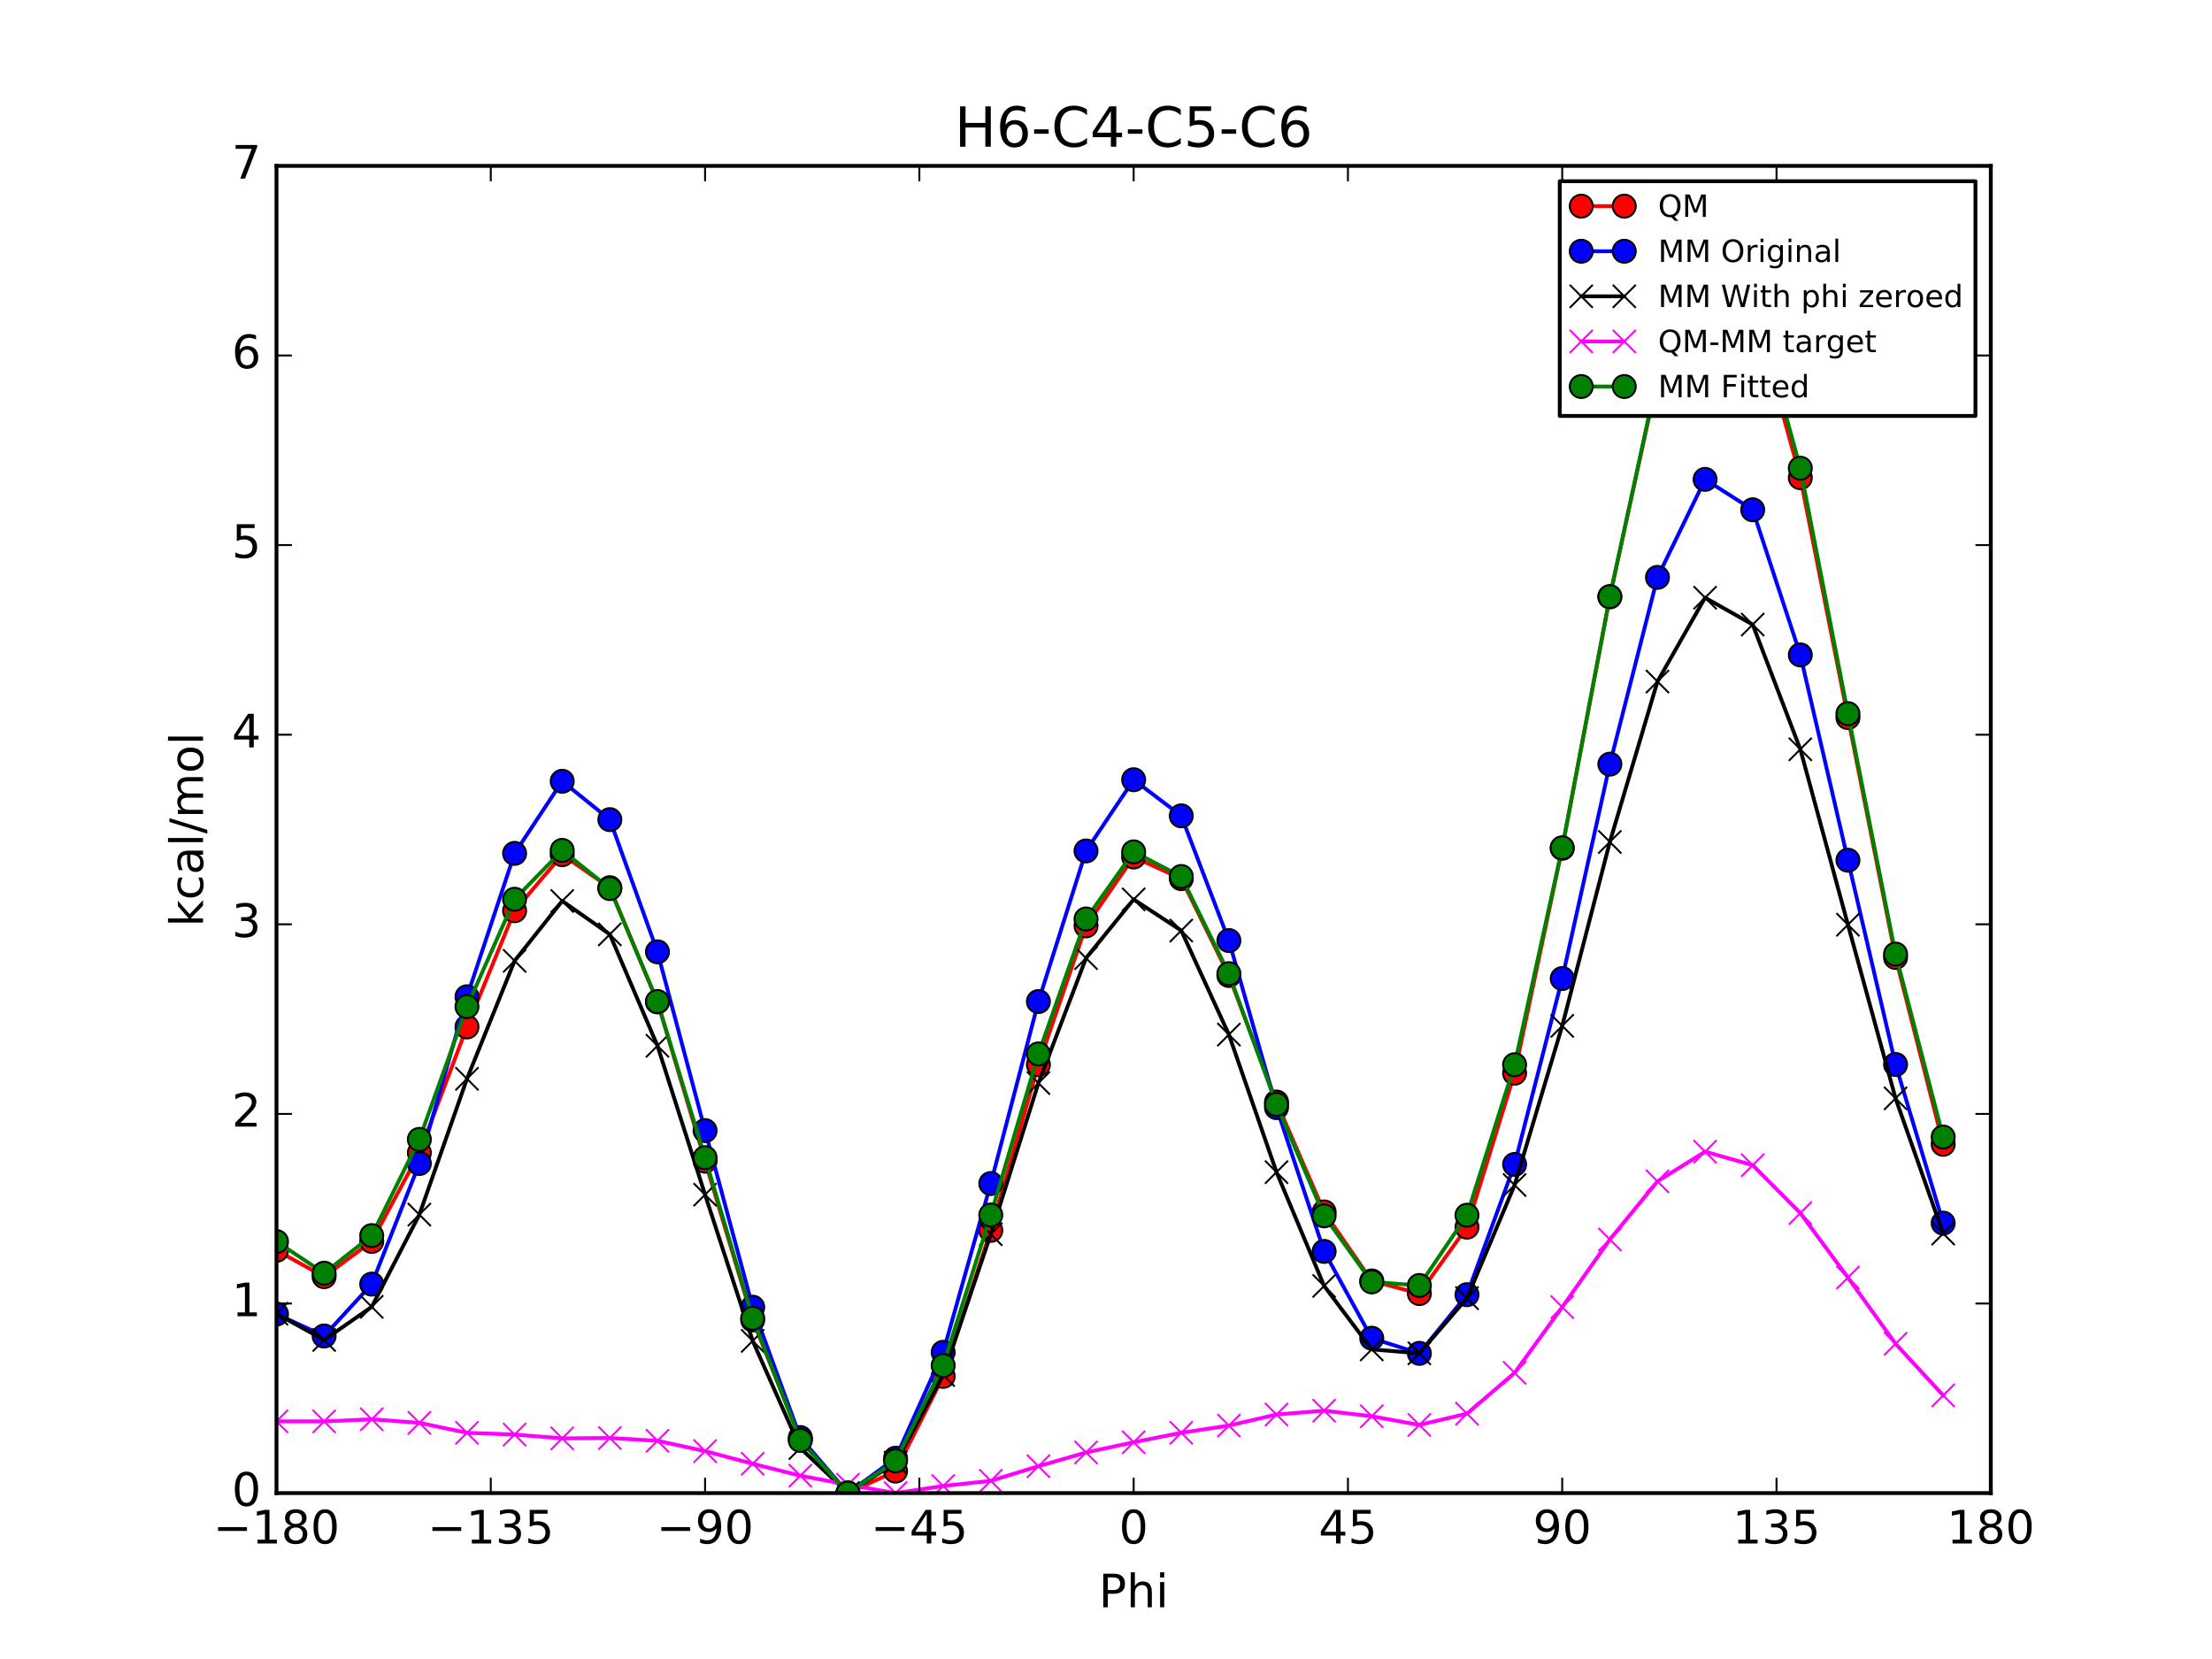 <?xml version="1.0" encoding="utf-8" standalone="no"?>
<!DOCTYPE svg PUBLIC "-//W3C//DTD SVG 1.1//EN"
  "http://www.w3.org/Graphics/SVG/1.1/DTD/svg11.dtd">
<!-- Created with matplotlib (http://matplotlib.org/) -->
<svg height="432pt" version="1.1" viewBox="0 0 576 432" width="576pt" xmlns="http://www.w3.org/2000/svg" xmlns:xlink="http://www.w3.org/1999/xlink">
 <defs>
  <style type="text/css">
*{stroke-linecap:butt;stroke-linejoin:round;stroke-miterlimit:100000;}
  </style>
 </defs>
 <g id="figure_1">
  <g id="patch_1">
   <path d="M 0 432 
L 576 432 
L 576 0 
L 0 0 
z
" style="fill:#ffffff;"/>
  </g>
  <g id="axes_1">
   <g id="patch_2">
    <path d="M 72 388.8 
L 518.4 388.8 
L 518.4 43.2 
L 72 43.2 
z
" style="fill:#ffffff;"/>
   </g>
   <g id="line2d_1">
    <path clip-path="url(#p6ce36c5688)" d="M 72.001 325.594 
L 84.4 332.445 
L 96.8 323.267 
L 109.2 300.187 
L 121.6 267.412 
L 134 237.155 
L 146.4 222.56 
L 158.8 231.155 
L 171.2 260.889 
L 183.6 302.357 
L 196 343.714 
L 208.4 374.732 
L 220.8 388.8 
L 233.2 383.076 
L 245.6 358.404 
L 258 320.384 
L 270.4 277.23 
L 282.8 241.098 
L 295.201 223.16 
L 307.6 228.802 
L 320 254.012 
L 332.4 286.966 
L 344.8 315.58 
L 357.2 333.555 
L 369.6 336.85 
L 382 319.551 
L 394.4 279.459 
L 406.8 220.888 
L 419.2 155.404 
L 431.6 98.479 
L 444 68.936 
L 456.4 79.435 
L 468.8 124.389 
L 481.2 186.86 
L 493.6 249.321 
L 506 297.976 
" style="fill:none;stroke:#ff0000;stroke-linecap:square;"/>
    <defs>
     <path d="M 0 3 
C 0.796 3 1.559 2.684 2.121 2.121 
C 2.684 1.559 3 0.796 3 0 
C 3 -0.796 2.684 -1.559 2.121 -2.121 
C 1.559 -2.684 0.796 -3 0 -3 
C -0.796 -3 -1.559 -2.684 -2.121 -2.121 
C -2.684 -1.559 -3 -0.796 -3 0 
C -3 0.796 -2.684 1.559 -2.121 2.121 
C -1.559 2.684 -0.796 3 0 3 
z
" id="m60e391165b" style="stroke:#000000;stroke-width:0.5;"/>
    </defs>
    <g clip-path="url(#p6ce36c5688)">
     <use style="fill:#ff0000;stroke:#000000;stroke-width:0.5;" x="72.001" xlink:href="#m60e391165b" y="325.594"/>
     <use style="fill:#ff0000;stroke:#000000;stroke-width:0.5;" x="84.4" xlink:href="#m60e391165b" y="332.445"/>
     <use style="fill:#ff0000;stroke:#000000;stroke-width:0.5;" x="96.8" xlink:href="#m60e391165b" y="323.267"/>
     <use style="fill:#ff0000;stroke:#000000;stroke-width:0.5;" x="109.2" xlink:href="#m60e391165b" y="300.187"/>
     <use style="fill:#ff0000;stroke:#000000;stroke-width:0.5;" x="121.6" xlink:href="#m60e391165b" y="267.412"/>
     <use style="fill:#ff0000;stroke:#000000;stroke-width:0.5;" x="134" xlink:href="#m60e391165b" y="237.155"/>
     <use style="fill:#ff0000;stroke:#000000;stroke-width:0.5;" x="146.4" xlink:href="#m60e391165b" y="222.56"/>
     <use style="fill:#ff0000;stroke:#000000;stroke-width:0.5;" x="158.8" xlink:href="#m60e391165b" y="231.155"/>
     <use style="fill:#ff0000;stroke:#000000;stroke-width:0.5;" x="171.2" xlink:href="#m60e391165b" y="260.889"/>
     <use style="fill:#ff0000;stroke:#000000;stroke-width:0.5;" x="183.6" xlink:href="#m60e391165b" y="302.357"/>
     <use style="fill:#ff0000;stroke:#000000;stroke-width:0.5;" x="196" xlink:href="#m60e391165b" y="343.714"/>
     <use style="fill:#ff0000;stroke:#000000;stroke-width:0.5;" x="208.4" xlink:href="#m60e391165b" y="374.732"/>
     <use style="fill:#ff0000;stroke:#000000;stroke-width:0.5;" x="220.8" xlink:href="#m60e391165b" y="388.8"/>
     <use style="fill:#ff0000;stroke:#000000;stroke-width:0.5;" x="233.2" xlink:href="#m60e391165b" y="383.076"/>
     <use style="fill:#ff0000;stroke:#000000;stroke-width:0.5;" x="245.6" xlink:href="#m60e391165b" y="358.404"/>
     <use style="fill:#ff0000;stroke:#000000;stroke-width:0.5;" x="258" xlink:href="#m60e391165b" y="320.384"/>
     <use style="fill:#ff0000;stroke:#000000;stroke-width:0.5;" x="270.4" xlink:href="#m60e391165b" y="277.23"/>
     <use style="fill:#ff0000;stroke:#000000;stroke-width:0.5;" x="282.8" xlink:href="#m60e391165b" y="241.098"/>
     <use style="fill:#ff0000;stroke:#000000;stroke-width:0.5;" x="295.201" xlink:href="#m60e391165b" y="223.16"/>
     <use style="fill:#ff0000;stroke:#000000;stroke-width:0.5;" x="307.6" xlink:href="#m60e391165b" y="228.802"/>
     <use style="fill:#ff0000;stroke:#000000;stroke-width:0.5;" x="320" xlink:href="#m60e391165b" y="254.012"/>
     <use style="fill:#ff0000;stroke:#000000;stroke-width:0.5;" x="332.4" xlink:href="#m60e391165b" y="286.966"/>
     <use style="fill:#ff0000;stroke:#000000;stroke-width:0.5;" x="344.8" xlink:href="#m60e391165b" y="315.58"/>
     <use style="fill:#ff0000;stroke:#000000;stroke-width:0.5;" x="357.2" xlink:href="#m60e391165b" y="333.555"/>
     <use style="fill:#ff0000;stroke:#000000;stroke-width:0.5;" x="369.6" xlink:href="#m60e391165b" y="336.85"/>
     <use style="fill:#ff0000;stroke:#000000;stroke-width:0.5;" x="382" xlink:href="#m60e391165b" y="319.551"/>
     <use style="fill:#ff0000;stroke:#000000;stroke-width:0.5;" x="394.4" xlink:href="#m60e391165b" y="279.459"/>
     <use style="fill:#ff0000;stroke:#000000;stroke-width:0.5;" x="406.8" xlink:href="#m60e391165b" y="220.888"/>
     <use style="fill:#ff0000;stroke:#000000;stroke-width:0.5;" x="419.2" xlink:href="#m60e391165b" y="155.404"/>
     <use style="fill:#ff0000;stroke:#000000;stroke-width:0.5;" x="431.6" xlink:href="#m60e391165b" y="98.479"/>
     <use style="fill:#ff0000;stroke:#000000;stroke-width:0.5;" x="444" xlink:href="#m60e391165b" y="68.936"/>
     <use style="fill:#ff0000;stroke:#000000;stroke-width:0.5;" x="456.4" xlink:href="#m60e391165b" y="79.435"/>
     <use style="fill:#ff0000;stroke:#000000;stroke-width:0.5;" x="468.8" xlink:href="#m60e391165b" y="124.389"/>
     <use style="fill:#ff0000;stroke:#000000;stroke-width:0.5;" x="481.2" xlink:href="#m60e391165b" y="186.86"/>
     <use style="fill:#ff0000;stroke:#000000;stroke-width:0.5;" x="493.6" xlink:href="#m60e391165b" y="249.321"/>
     <use style="fill:#ff0000;stroke:#000000;stroke-width:0.5;" x="506" xlink:href="#m60e391165b" y="297.976"/>
    </g>
   </g>
   <g id="line2d_2">
    <path clip-path="url(#p6ce36c5688)" d="M 72.001 342.175 
L 84.4 347.887 
L 96.8 334.382 
L 109.2 302.972 
L 121.6 259.552 
L 134 222.225 
L 146.4 203.439 
L 158.8 213.43 
L 171.2 247.849 
L 183.6 294.407 
L 196 340.394 
L 208.4 374.336 
L 220.8 388.8 
L 233.2 379.716 
L 245.6 352.134 
L 258 308.189 
L 270.4 260.804 
L 282.8 221.583 
L 295.201 203.04 
L 307.6 212.445 
L 320 244.919 
L 332.4 288.417 
L 344.8 325.864 
L 357.2 348.472 
L 369.6 352.411 
L 382 337.132 
L 394.4 303.218 
L 406.8 254.807 
L 419.2 198.987 
L 431.6 150.351 
L 444 124.828 
L 456.4 132.749 
L 468.8 170.538 
L 481.2 223.999 
L 493.6 277.19 
L 506 318.499 
" style="fill:none;stroke:#0000ff;stroke-linecap:square;"/>
    <defs>
     <path d="M 0 3 
C 0.796 3 1.559 2.684 2.121 2.121 
C 2.684 1.559 3 0.796 3 0 
C 3 -0.796 2.684 -1.559 2.121 -2.121 
C 1.559 -2.684 0.796 -3 0 -3 
C -0.796 -3 -1.559 -2.684 -2.121 -2.121 
C -2.684 -1.559 -3 -0.796 -3 0 
C -3 0.796 -2.684 1.559 -2.121 2.121 
C -1.559 2.684 -0.796 3 0 3 
z
" id="m3f5d4e068a" style="stroke:#000000;stroke-width:0.5;"/>
    </defs>
    <g clip-path="url(#p6ce36c5688)">
     <use style="fill:#0000ff;stroke:#000000;stroke-width:0.5;" x="72.001" xlink:href="#m3f5d4e068a" y="342.175"/>
     <use style="fill:#0000ff;stroke:#000000;stroke-width:0.5;" x="84.4" xlink:href="#m3f5d4e068a" y="347.887"/>
     <use style="fill:#0000ff;stroke:#000000;stroke-width:0.5;" x="96.8" xlink:href="#m3f5d4e068a" y="334.382"/>
     <use style="fill:#0000ff;stroke:#000000;stroke-width:0.5;" x="109.2" xlink:href="#m3f5d4e068a" y="302.972"/>
     <use style="fill:#0000ff;stroke:#000000;stroke-width:0.5;" x="121.6" xlink:href="#m3f5d4e068a" y="259.552"/>
     <use style="fill:#0000ff;stroke:#000000;stroke-width:0.5;" x="134" xlink:href="#m3f5d4e068a" y="222.225"/>
     <use style="fill:#0000ff;stroke:#000000;stroke-width:0.5;" x="146.4" xlink:href="#m3f5d4e068a" y="203.439"/>
     <use style="fill:#0000ff;stroke:#000000;stroke-width:0.5;" x="158.8" xlink:href="#m3f5d4e068a" y="213.43"/>
     <use style="fill:#0000ff;stroke:#000000;stroke-width:0.5;" x="171.2" xlink:href="#m3f5d4e068a" y="247.849"/>
     <use style="fill:#0000ff;stroke:#000000;stroke-width:0.5;" x="183.6" xlink:href="#m3f5d4e068a" y="294.407"/>
     <use style="fill:#0000ff;stroke:#000000;stroke-width:0.5;" x="196" xlink:href="#m3f5d4e068a" y="340.394"/>
     <use style="fill:#0000ff;stroke:#000000;stroke-width:0.5;" x="208.4" xlink:href="#m3f5d4e068a" y="374.336"/>
     <use style="fill:#0000ff;stroke:#000000;stroke-width:0.5;" x="220.8" xlink:href="#m3f5d4e068a" y="388.8"/>
     <use style="fill:#0000ff;stroke:#000000;stroke-width:0.5;" x="233.2" xlink:href="#m3f5d4e068a" y="379.716"/>
     <use style="fill:#0000ff;stroke:#000000;stroke-width:0.5;" x="245.6" xlink:href="#m3f5d4e068a" y="352.134"/>
     <use style="fill:#0000ff;stroke:#000000;stroke-width:0.5;" x="258" xlink:href="#m3f5d4e068a" y="308.189"/>
     <use style="fill:#0000ff;stroke:#000000;stroke-width:0.5;" x="270.4" xlink:href="#m3f5d4e068a" y="260.804"/>
     <use style="fill:#0000ff;stroke:#000000;stroke-width:0.5;" x="282.8" xlink:href="#m3f5d4e068a" y="221.583"/>
     <use style="fill:#0000ff;stroke:#000000;stroke-width:0.5;" x="295.201" xlink:href="#m3f5d4e068a" y="203.04"/>
     <use style="fill:#0000ff;stroke:#000000;stroke-width:0.5;" x="307.6" xlink:href="#m3f5d4e068a" y="212.445"/>
     <use style="fill:#0000ff;stroke:#000000;stroke-width:0.5;" x="320" xlink:href="#m3f5d4e068a" y="244.919"/>
     <use style="fill:#0000ff;stroke:#000000;stroke-width:0.5;" x="332.4" xlink:href="#m3f5d4e068a" y="288.417"/>
     <use style="fill:#0000ff;stroke:#000000;stroke-width:0.5;" x="344.8" xlink:href="#m3f5d4e068a" y="325.864"/>
     <use style="fill:#0000ff;stroke:#000000;stroke-width:0.5;" x="357.2" xlink:href="#m3f5d4e068a" y="348.472"/>
     <use style="fill:#0000ff;stroke:#000000;stroke-width:0.5;" x="369.6" xlink:href="#m3f5d4e068a" y="352.411"/>
     <use style="fill:#0000ff;stroke:#000000;stroke-width:0.5;" x="382" xlink:href="#m3f5d4e068a" y="337.132"/>
     <use style="fill:#0000ff;stroke:#000000;stroke-width:0.5;" x="394.4" xlink:href="#m3f5d4e068a" y="303.218"/>
     <use style="fill:#0000ff;stroke:#000000;stroke-width:0.5;" x="406.8" xlink:href="#m3f5d4e068a" y="254.807"/>
     <use style="fill:#0000ff;stroke:#000000;stroke-width:0.5;" x="419.2" xlink:href="#m3f5d4e068a" y="198.987"/>
     <use style="fill:#0000ff;stroke:#000000;stroke-width:0.5;" x="431.6" xlink:href="#m3f5d4e068a" y="150.351"/>
     <use style="fill:#0000ff;stroke:#000000;stroke-width:0.5;" x="444" xlink:href="#m3f5d4e068a" y="124.828"/>
     <use style="fill:#0000ff;stroke:#000000;stroke-width:0.5;" x="456.4" xlink:href="#m3f5d4e068a" y="132.749"/>
     <use style="fill:#0000ff;stroke:#000000;stroke-width:0.5;" x="468.8" xlink:href="#m3f5d4e068a" y="170.538"/>
     <use style="fill:#0000ff;stroke:#000000;stroke-width:0.5;" x="481.2" xlink:href="#m3f5d4e068a" y="223.999"/>
     <use style="fill:#0000ff;stroke:#000000;stroke-width:0.5;" x="493.6" xlink:href="#m3f5d4e068a" y="277.19"/>
     <use style="fill:#0000ff;stroke:#000000;stroke-width:0.5;" x="506" xlink:href="#m3f5d4e068a" y="318.499"/>
    </g>
   </g>
   <g id="line2d_3">
    <path clip-path="url(#p6ce36c5688)" d="M 72.001 342.086 
L 84.4 348.92 
L 96.8 340.294 
L 109.2 316.286 
L 121.6 280.916 
L 134 250.204 
L 146.4 234.617 
L 158.8 243.305 
L 171.2 272.315 
L 183.6 311.095 
L 196 349.158 
L 208.4 377.067 
L 220.8 388.8 
L 233.2 380.882 
L 245.6 358.062 
L 258 321.383 
L 270.4 282.034 
L 282.8 249.486 
L 295.201 234.206 
L 307.6 242.316 
L 320 269.4 
L 332.4 305.229 
L 344.8 334.851 
L 357.2 351.368 
L 369.6 352.4 
L 382 338.04 
L 394.4 308.582 
L 406.8 267.132 
L 419.2 219.243 
L 431.6 177.465 
L 444 155.646 
L 456.4 162.633 
L 468.8 195.115 
L 481.2 240.792 
L 493.6 286.011 
L 506 321.219 
" style="fill:none;stroke:#000000;stroke-linecap:square;"/>
    <defs>
     <path d="M -3 3 
L 3 -3 
M -3 -3 
L 3 3 
" id="mccda1510aa" style="stroke:#000000;stroke-width:0.5;"/>
    </defs>
    <g clip-path="url(#p6ce36c5688)">
     <use style="stroke:#000000;stroke-width:0.5;" x="72.001" xlink:href="#mccda1510aa" y="342.086"/>
     <use style="stroke:#000000;stroke-width:0.5;" x="84.4" xlink:href="#mccda1510aa" y="348.92"/>
     <use style="stroke:#000000;stroke-width:0.5;" x="96.8" xlink:href="#mccda1510aa" y="340.294"/>
     <use style="stroke:#000000;stroke-width:0.5;" x="109.2" xlink:href="#mccda1510aa" y="316.286"/>
     <use style="stroke:#000000;stroke-width:0.5;" x="121.6" xlink:href="#mccda1510aa" y="280.916"/>
     <use style="stroke:#000000;stroke-width:0.5;" x="134" xlink:href="#mccda1510aa" y="250.204"/>
     <use style="stroke:#000000;stroke-width:0.5;" x="146.4" xlink:href="#mccda1510aa" y="234.617"/>
     <use style="stroke:#000000;stroke-width:0.5;" x="158.8" xlink:href="#mccda1510aa" y="243.305"/>
     <use style="stroke:#000000;stroke-width:0.5;" x="171.2" xlink:href="#mccda1510aa" y="272.315"/>
     <use style="stroke:#000000;stroke-width:0.5;" x="183.6" xlink:href="#mccda1510aa" y="311.095"/>
     <use style="stroke:#000000;stroke-width:0.5;" x="196" xlink:href="#mccda1510aa" y="349.158"/>
     <use style="stroke:#000000;stroke-width:0.5;" x="208.4" xlink:href="#mccda1510aa" y="377.067"/>
     <use style="stroke:#000000;stroke-width:0.5;" x="220.8" xlink:href="#mccda1510aa" y="388.8"/>
     <use style="stroke:#000000;stroke-width:0.5;" x="233.2" xlink:href="#mccda1510aa" y="380.882"/>
     <use style="stroke:#000000;stroke-width:0.5;" x="245.6" xlink:href="#mccda1510aa" y="358.062"/>
     <use style="stroke:#000000;stroke-width:0.5;" x="258" xlink:href="#mccda1510aa" y="321.383"/>
     <use style="stroke:#000000;stroke-width:0.5;" x="270.4" xlink:href="#mccda1510aa" y="282.034"/>
     <use style="stroke:#000000;stroke-width:0.5;" x="282.8" xlink:href="#mccda1510aa" y="249.486"/>
     <use style="stroke:#000000;stroke-width:0.5;" x="295.201" xlink:href="#mccda1510aa" y="234.206"/>
     <use style="stroke:#000000;stroke-width:0.5;" x="307.6" xlink:href="#mccda1510aa" y="242.316"/>
     <use style="stroke:#000000;stroke-width:0.5;" x="320" xlink:href="#mccda1510aa" y="269.4"/>
     <use style="stroke:#000000;stroke-width:0.5;" x="332.4" xlink:href="#mccda1510aa" y="305.229"/>
     <use style="stroke:#000000;stroke-width:0.5;" x="344.8" xlink:href="#mccda1510aa" y="334.851"/>
     <use style="stroke:#000000;stroke-width:0.5;" x="357.2" xlink:href="#mccda1510aa" y="351.368"/>
     <use style="stroke:#000000;stroke-width:0.5;" x="369.6" xlink:href="#mccda1510aa" y="352.4"/>
     <use style="stroke:#000000;stroke-width:0.5;" x="382" xlink:href="#mccda1510aa" y="338.04"/>
     <use style="stroke:#000000;stroke-width:0.5;" x="394.4" xlink:href="#mccda1510aa" y="308.582"/>
     <use style="stroke:#000000;stroke-width:0.5;" x="406.8" xlink:href="#mccda1510aa" y="267.132"/>
     <use style="stroke:#000000;stroke-width:0.5;" x="419.2" xlink:href="#mccda1510aa" y="219.243"/>
     <use style="stroke:#000000;stroke-width:0.5;" x="431.6" xlink:href="#mccda1510aa" y="177.465"/>
     <use style="stroke:#000000;stroke-width:0.5;" x="444" xlink:href="#mccda1510aa" y="155.646"/>
     <use style="stroke:#000000;stroke-width:0.5;" x="456.4" xlink:href="#mccda1510aa" y="162.633"/>
     <use style="stroke:#000000;stroke-width:0.5;" x="468.8" xlink:href="#mccda1510aa" y="195.115"/>
     <use style="stroke:#000000;stroke-width:0.5;" x="481.2" xlink:href="#mccda1510aa" y="240.792"/>
     <use style="stroke:#000000;stroke-width:0.5;" x="493.6" xlink:href="#mccda1510aa" y="286.011"/>
     <use style="stroke:#000000;stroke-width:0.5;" x="506" xlink:href="#mccda1510aa" y="321.219"/>
    </g>
   </g>
   <g id="line2d_4">
    <path clip-path="url(#p6ce36c5688)" d="M 72.001 370.114 
L 84.4 370.13 
L 96.8 369.579 
L 109.2 370.507 
L 121.6 373.101 
L 134 373.556 
L 146.4 374.549 
L 158.8 374.456 
L 171.2 375.179 
L 183.6 377.867 
L 196 381.162 
L 208.4 384.27 
L 220.8 386.606 
L 233.2 388.8 
L 245.6 386.948 
L 258 385.607 
L 270.4 381.802 
L 282.8 378.218 
L 295.201 375.56 
L 307.6 373.091 
L 320 371.217 
L 332.4 368.343 
L 344.8 367.334 
L 357.2 368.793 
L 369.6 371.055 
L 382 368.117 
L 394.4 357.483 
L 406.8 340.361 
L 419.2 322.766 
L 431.6 307.62 
L 444 299.895 
L 456.4 303.408 
L 468.8 315.879 
L 481.2 332.674 
L 493.6 349.916 
L 506 363.363 
" style="fill:none;stroke:#ff00ff;stroke-linecap:square;"/>
    <defs>
     <path d="M -3 3 
L 3 -3 
M -3 -3 
L 3 3 
" id="m64871c005c" style="stroke:#ff00ff;stroke-width:0.5;"/>
    </defs>
    <g clip-path="url(#p6ce36c5688)">
     <use style="fill:#ff00ff;stroke:#ff00ff;stroke-width:0.5;" x="72.001" xlink:href="#m64871c005c" y="370.114"/>
     <use style="fill:#ff00ff;stroke:#ff00ff;stroke-width:0.5;" x="84.4" xlink:href="#m64871c005c" y="370.13"/>
     <use style="fill:#ff00ff;stroke:#ff00ff;stroke-width:0.5;" x="96.8" xlink:href="#m64871c005c" y="369.579"/>
     <use style="fill:#ff00ff;stroke:#ff00ff;stroke-width:0.5;" x="109.2" xlink:href="#m64871c005c" y="370.507"/>
     <use style="fill:#ff00ff;stroke:#ff00ff;stroke-width:0.5;" x="121.6" xlink:href="#m64871c005c" y="373.101"/>
     <use style="fill:#ff00ff;stroke:#ff00ff;stroke-width:0.5;" x="134" xlink:href="#m64871c005c" y="373.556"/>
     <use style="fill:#ff00ff;stroke:#ff00ff;stroke-width:0.5;" x="146.4" xlink:href="#m64871c005c" y="374.549"/>
     <use style="fill:#ff00ff;stroke:#ff00ff;stroke-width:0.5;" x="158.8" xlink:href="#m64871c005c" y="374.456"/>
     <use style="fill:#ff00ff;stroke:#ff00ff;stroke-width:0.5;" x="171.2" xlink:href="#m64871c005c" y="375.179"/>
     <use style="fill:#ff00ff;stroke:#ff00ff;stroke-width:0.5;" x="183.6" xlink:href="#m64871c005c" y="377.867"/>
     <use style="fill:#ff00ff;stroke:#ff00ff;stroke-width:0.5;" x="196" xlink:href="#m64871c005c" y="381.162"/>
     <use style="fill:#ff00ff;stroke:#ff00ff;stroke-width:0.5;" x="208.4" xlink:href="#m64871c005c" y="384.27"/>
     <use style="fill:#ff00ff;stroke:#ff00ff;stroke-width:0.5;" x="220.8" xlink:href="#m64871c005c" y="386.606"/>
     <use style="fill:#ff00ff;stroke:#ff00ff;stroke-width:0.5;" x="233.2" xlink:href="#m64871c005c" y="388.8"/>
     <use style="fill:#ff00ff;stroke:#ff00ff;stroke-width:0.5;" x="245.6" xlink:href="#m64871c005c" y="386.948"/>
     <use style="fill:#ff00ff;stroke:#ff00ff;stroke-width:0.5;" x="258" xlink:href="#m64871c005c" y="385.607"/>
     <use style="fill:#ff00ff;stroke:#ff00ff;stroke-width:0.5;" x="270.4" xlink:href="#m64871c005c" y="381.802"/>
     <use style="fill:#ff00ff;stroke:#ff00ff;stroke-width:0.5;" x="282.8" xlink:href="#m64871c005c" y="378.218"/>
     <use style="fill:#ff00ff;stroke:#ff00ff;stroke-width:0.5;" x="295.201" xlink:href="#m64871c005c" y="375.56"/>
     <use style="fill:#ff00ff;stroke:#ff00ff;stroke-width:0.5;" x="307.6" xlink:href="#m64871c005c" y="373.091"/>
     <use style="fill:#ff00ff;stroke:#ff00ff;stroke-width:0.5;" x="320" xlink:href="#m64871c005c" y="371.217"/>
     <use style="fill:#ff00ff;stroke:#ff00ff;stroke-width:0.5;" x="332.4" xlink:href="#m64871c005c" y="368.343"/>
     <use style="fill:#ff00ff;stroke:#ff00ff;stroke-width:0.5;" x="344.8" xlink:href="#m64871c005c" y="367.334"/>
     <use style="fill:#ff00ff;stroke:#ff00ff;stroke-width:0.5;" x="357.2" xlink:href="#m64871c005c" y="368.793"/>
     <use style="fill:#ff00ff;stroke:#ff00ff;stroke-width:0.5;" x="369.6" xlink:href="#m64871c005c" y="371.055"/>
     <use style="fill:#ff00ff;stroke:#ff00ff;stroke-width:0.5;" x="382" xlink:href="#m64871c005c" y="368.117"/>
     <use style="fill:#ff00ff;stroke:#ff00ff;stroke-width:0.5;" x="394.4" xlink:href="#m64871c005c" y="357.483"/>
     <use style="fill:#ff00ff;stroke:#ff00ff;stroke-width:0.5;" x="406.8" xlink:href="#m64871c005c" y="340.361"/>
     <use style="fill:#ff00ff;stroke:#ff00ff;stroke-width:0.5;" x="419.2" xlink:href="#m64871c005c" y="322.766"/>
     <use style="fill:#ff00ff;stroke:#ff00ff;stroke-width:0.5;" x="431.6" xlink:href="#m64871c005c" y="307.62"/>
     <use style="fill:#ff00ff;stroke:#ff00ff;stroke-width:0.5;" x="444" xlink:href="#m64871c005c" y="299.895"/>
     <use style="fill:#ff00ff;stroke:#ff00ff;stroke-width:0.5;" x="456.4" xlink:href="#m64871c005c" y="303.408"/>
     <use style="fill:#ff00ff;stroke:#ff00ff;stroke-width:0.5;" x="468.8" xlink:href="#m64871c005c" y="315.879"/>
     <use style="fill:#ff00ff;stroke:#ff00ff;stroke-width:0.5;" x="481.2" xlink:href="#m64871c005c" y="332.674"/>
     <use style="fill:#ff00ff;stroke:#ff00ff;stroke-width:0.5;" x="493.6" xlink:href="#m64871c005c" y="349.916"/>
     <use style="fill:#ff00ff;stroke:#ff00ff;stroke-width:0.5;" x="506" xlink:href="#m64871c005c" y="363.363"/>
    </g>
   </g>
   <g id="line2d_5">
    <path clip-path="url(#p6ce36c5688)" d="M 72.001 323.307 
L 84.4 331.533 
L 96.8 321.744 
L 109.2 296.693 
L 121.6 262.125 
L 134 234.166 
L 146.4 221.438 
L 158.8 231.374 
L 171.2 260.808 
L 183.6 301.462 
L 196 343.281 
L 208.4 375.074 
L 220.8 388.8 
L 233.2 380.41 
L 245.6 355.575 
L 258 316.39 
L 270.4 274.438 
L 282.8 239.3 
L 295.201 221.823 
L 307.6 228.238 
L 320 253.545 
L 332.4 287.592 
L 344.8 316.602 
L 357.2 333.805 
L 369.6 334.736 
L 382 316.44 
L 394.4 277.252 
L 406.8 220.765 
L 419.2 155.362 
L 431.6 98.017 
L 444 67.436 
L 456.4 76.572 
L 468.8 121.921 
L 481.2 185.835 
L 493.6 248.442 
L 506 296.086 
" style="fill:none;stroke:#008000;stroke-linecap:square;"/>
    <defs>
     <path d="M 0 3 
C 0.796 3 1.559 2.684 2.121 2.121 
C 2.684 1.559 3 0.796 3 0 
C 3 -0.796 2.684 -1.559 2.121 -2.121 
C 1.559 -2.684 0.796 -3 0 -3 
C -0.796 -3 -1.559 -2.684 -2.121 -2.121 
C -2.684 -1.559 -3 -0.796 -3 0 
C -3 0.796 -2.684 1.559 -2.121 2.121 
C -1.559 2.684 -0.796 3 0 3 
z
" id="mfffe1cc2cb" style="stroke:#000000;stroke-width:0.5;"/>
    </defs>
    <g clip-path="url(#p6ce36c5688)">
     <use style="fill:#008000;stroke:#000000;stroke-width:0.5;" x="72.001" xlink:href="#mfffe1cc2cb" y="323.307"/>
     <use style="fill:#008000;stroke:#000000;stroke-width:0.5;" x="84.4" xlink:href="#mfffe1cc2cb" y="331.533"/>
     <use style="fill:#008000;stroke:#000000;stroke-width:0.5;" x="96.8" xlink:href="#mfffe1cc2cb" y="321.744"/>
     <use style="fill:#008000;stroke:#000000;stroke-width:0.5;" x="109.2" xlink:href="#mfffe1cc2cb" y="296.693"/>
     <use style="fill:#008000;stroke:#000000;stroke-width:0.5;" x="121.6" xlink:href="#mfffe1cc2cb" y="262.125"/>
     <use style="fill:#008000;stroke:#000000;stroke-width:0.5;" x="134" xlink:href="#mfffe1cc2cb" y="234.166"/>
     <use style="fill:#008000;stroke:#000000;stroke-width:0.5;" x="146.4" xlink:href="#mfffe1cc2cb" y="221.438"/>
     <use style="fill:#008000;stroke:#000000;stroke-width:0.5;" x="158.8" xlink:href="#mfffe1cc2cb" y="231.374"/>
     <use style="fill:#008000;stroke:#000000;stroke-width:0.5;" x="171.2" xlink:href="#mfffe1cc2cb" y="260.808"/>
     <use style="fill:#008000;stroke:#000000;stroke-width:0.5;" x="183.6" xlink:href="#mfffe1cc2cb" y="301.462"/>
     <use style="fill:#008000;stroke:#000000;stroke-width:0.5;" x="196" xlink:href="#mfffe1cc2cb" y="343.281"/>
     <use style="fill:#008000;stroke:#000000;stroke-width:0.5;" x="208.4" xlink:href="#mfffe1cc2cb" y="375.074"/>
     <use style="fill:#008000;stroke:#000000;stroke-width:0.5;" x="220.8" xlink:href="#mfffe1cc2cb" y="388.8"/>
     <use style="fill:#008000;stroke:#000000;stroke-width:0.5;" x="233.2" xlink:href="#mfffe1cc2cb" y="380.41"/>
     <use style="fill:#008000;stroke:#000000;stroke-width:0.5;" x="245.6" xlink:href="#mfffe1cc2cb" y="355.575"/>
     <use style="fill:#008000;stroke:#000000;stroke-width:0.5;" x="258" xlink:href="#mfffe1cc2cb" y="316.39"/>
     <use style="fill:#008000;stroke:#000000;stroke-width:0.5;" x="270.4" xlink:href="#mfffe1cc2cb" y="274.438"/>
     <use style="fill:#008000;stroke:#000000;stroke-width:0.5;" x="282.8" xlink:href="#mfffe1cc2cb" y="239.3"/>
     <use style="fill:#008000;stroke:#000000;stroke-width:0.5;" x="295.201" xlink:href="#mfffe1cc2cb" y="221.823"/>
     <use style="fill:#008000;stroke:#000000;stroke-width:0.5;" x="307.6" xlink:href="#mfffe1cc2cb" y="228.238"/>
     <use style="fill:#008000;stroke:#000000;stroke-width:0.5;" x="320" xlink:href="#mfffe1cc2cb" y="253.545"/>
     <use style="fill:#008000;stroke:#000000;stroke-width:0.5;" x="332.4" xlink:href="#mfffe1cc2cb" y="287.592"/>
     <use style="fill:#008000;stroke:#000000;stroke-width:0.5;" x="344.8" xlink:href="#mfffe1cc2cb" y="316.602"/>
     <use style="fill:#008000;stroke:#000000;stroke-width:0.5;" x="357.2" xlink:href="#mfffe1cc2cb" y="333.805"/>
     <use style="fill:#008000;stroke:#000000;stroke-width:0.5;" x="369.6" xlink:href="#mfffe1cc2cb" y="334.736"/>
     <use style="fill:#008000;stroke:#000000;stroke-width:0.5;" x="382" xlink:href="#mfffe1cc2cb" y="316.44"/>
     <use style="fill:#008000;stroke:#000000;stroke-width:0.5;" x="394.4" xlink:href="#mfffe1cc2cb" y="277.252"/>
     <use style="fill:#008000;stroke:#000000;stroke-width:0.5;" x="406.8" xlink:href="#mfffe1cc2cb" y="220.765"/>
     <use style="fill:#008000;stroke:#000000;stroke-width:0.5;" x="419.2" xlink:href="#mfffe1cc2cb" y="155.362"/>
     <use style="fill:#008000;stroke:#000000;stroke-width:0.5;" x="431.6" xlink:href="#mfffe1cc2cb" y="98.017"/>
     <use style="fill:#008000;stroke:#000000;stroke-width:0.5;" x="444" xlink:href="#mfffe1cc2cb" y="67.436"/>
     <use style="fill:#008000;stroke:#000000;stroke-width:0.5;" x="456.4" xlink:href="#mfffe1cc2cb" y="76.572"/>
     <use style="fill:#008000;stroke:#000000;stroke-width:0.5;" x="468.8" xlink:href="#mfffe1cc2cb" y="121.921"/>
     <use style="fill:#008000;stroke:#000000;stroke-width:0.5;" x="481.2" xlink:href="#mfffe1cc2cb" y="185.835"/>
     <use style="fill:#008000;stroke:#000000;stroke-width:0.5;" x="493.6" xlink:href="#mfffe1cc2cb" y="248.442"/>
     <use style="fill:#008000;stroke:#000000;stroke-width:0.5;" x="506" xlink:href="#mfffe1cc2cb" y="296.086"/>
    </g>
   </g>
   <g id="patch_3">
    <path d="M 72 43.2 
L 518.4 43.2 
" style="fill:none;stroke:#000000;stroke-linecap:square;stroke-linejoin:miter;"/>
   </g>
   <g id="patch_4">
    <path d="M 72 388.8 
L 518.4 388.8 
" style="fill:none;stroke:#000000;stroke-linecap:square;stroke-linejoin:miter;"/>
   </g>
   <g id="patch_5">
    <path d="M 72 388.8 
L 72 43.2 
" style="fill:none;stroke:#000000;stroke-linecap:square;stroke-linejoin:miter;"/>
   </g>
   <g id="patch_6">
    <path d="M 518.4 388.8 
L 518.4 43.2 
" style="fill:none;stroke:#000000;stroke-linecap:square;stroke-linejoin:miter;"/>
   </g>
   <g id="matplotlib.axis_1">
    <g id="xtick_1">
     <g id="line2d_6">
      <defs>
       <path d="M 0 0 
L 0 -4 
" id="mb2990aff22" style="stroke:#000000;stroke-width:0.5;"/>
      </defs>
      <g>
       <use style="stroke:#000000;stroke-width:0.5;" x="72.0" xlink:href="#mb2990aff22" y="388.8"/>
      </g>
     </g>
     <g id="line2d_7">
      <defs>
       <path d="M 0 0 
L 0 4 
" id="m315b209448" style="stroke:#000000;stroke-width:0.5;"/>
      </defs>
      <g>
       <use style="stroke:#000000;stroke-width:0.5;" x="72.0" xlink:href="#m315b209448" y="43.2"/>
      </g>
     </g>
     <g id="text_1">
      <!-- −180 -->
      <defs>
       <path d="M 10.594 35.5 
L 73.188 35.5 
L 73.188 27.203 
L 10.594 27.203 
z
" id="BitstreamVeraSans-Roman-2212"/>
       <path d="M 12.406 8.297 
L 28.516 8.297 
L 28.516 63.922 
L 10.984 60.406 
L 10.984 69.391 
L 28.422 72.906 
L 38.281 72.906 
L 38.281 8.297 
L 54.391 8.297 
L 54.391 0 
L 12.406 0 
z
" id="BitstreamVeraSans-Roman-31"/>
       <path d="M 31.781 34.625 
Q 24.75 34.625 20.719 30.859 
Q 16.703 27.094 16.703 20.516 
Q 16.703 13.922 20.719 10.156 
Q 24.75 6.391 31.781 6.391 
Q 38.812 6.391 42.859 10.172 
Q 46.922 13.969 46.922 20.516 
Q 46.922 27.094 42.891 30.859 
Q 38.875 34.625 31.781 34.625 
M 21.922 38.812 
Q 15.578 40.375 12.031 44.719 
Q 8.5 49.078 8.5 55.328 
Q 8.5 64.062 14.719 69.141 
Q 20.953 74.219 31.781 74.219 
Q 42.672 74.219 48.875 69.141 
Q 55.078 64.062 55.078 55.328 
Q 55.078 49.078 51.531 44.719 
Q 48 40.375 41.703 38.812 
Q 48.828 37.156 52.797 32.312 
Q 56.781 27.484 56.781 20.516 
Q 56.781 9.906 50.312 4.234 
Q 43.844 -1.422 31.781 -1.422 
Q 19.734 -1.422 13.25 4.234 
Q 6.781 9.906 6.781 20.516 
Q 6.781 27.484 10.781 32.312 
Q 14.797 37.156 21.922 38.812 
M 18.312 54.391 
Q 18.312 48.734 21.844 45.562 
Q 25.391 42.391 31.781 42.391 
Q 38.141 42.391 41.719 45.562 
Q 45.312 48.734 45.312 54.391 
Q 45.312 60.062 41.719 63.234 
Q 38.141 66.406 31.781 66.406 
Q 25.391 66.406 21.844 63.234 
Q 18.312 60.062 18.312 54.391 
" id="BitstreamVeraSans-Roman-38"/>
       <path d="M 31.781 66.406 
Q 24.172 66.406 20.328 58.906 
Q 16.5 51.422 16.5 36.375 
Q 16.5 21.391 20.328 13.891 
Q 24.172 6.391 31.781 6.391 
Q 39.453 6.391 43.281 13.891 
Q 47.125 21.391 47.125 36.375 
Q 47.125 51.422 43.281 58.906 
Q 39.453 66.406 31.781 66.406 
M 31.781 74.219 
Q 44.047 74.219 50.516 64.516 
Q 56.984 54.828 56.984 36.375 
Q 56.984 17.969 50.516 8.266 
Q 44.047 -1.422 31.781 -1.422 
Q 19.531 -1.422 13.062 8.266 
Q 6.594 17.969 6.594 36.375 
Q 6.594 54.828 13.062 64.516 
Q 19.531 74.219 31.781 74.219 
" id="BitstreamVeraSans-Roman-30"/>
      </defs>
      <g transform="translate(55.52 401.918)scale(0.12 -0.12)">
       <use xlink:href="#BitstreamVeraSans-Roman-2212"/>
       <use x="83.789" xlink:href="#BitstreamVeraSans-Roman-31"/>
       <use x="147.412" xlink:href="#BitstreamVeraSans-Roman-38"/>
       <use x="211.035" xlink:href="#BitstreamVeraSans-Roman-30"/>
      </g>
     </g>
    </g>
    <g id="xtick_2">
     <g id="line2d_8">
      <g>
       <use style="stroke:#000000;stroke-width:0.5;" x="127.8" xlink:href="#mb2990aff22" y="388.8"/>
      </g>
     </g>
     <g id="line2d_9">
      <g>
       <use style="stroke:#000000;stroke-width:0.5;" x="127.8" xlink:href="#m315b209448" y="43.2"/>
      </g>
     </g>
     <g id="text_2">
      <!-- −135 -->
      <defs>
       <path d="M 40.578 39.312 
Q 47.656 37.797 51.625 33 
Q 55.609 28.219 55.609 21.188 
Q 55.609 10.406 48.188 4.484 
Q 40.766 -1.422 27.094 -1.422 
Q 22.516 -1.422 17.656 -0.516 
Q 12.797 0.391 7.625 2.203 
L 7.625 11.719 
Q 11.719 9.328 16.594 8.109 
Q 21.484 6.891 26.812 6.891 
Q 36.078 6.891 40.938 10.547 
Q 45.797 14.203 45.797 21.188 
Q 45.797 27.641 41.281 31.266 
Q 36.766 34.906 28.719 34.906 
L 20.219 34.906 
L 20.219 43.016 
L 29.109 43.016 
Q 36.375 43.016 40.234 45.922 
Q 44.094 48.828 44.094 54.297 
Q 44.094 59.906 40.109 62.906 
Q 36.141 65.922 28.719 65.922 
Q 24.656 65.922 20.016 65.031 
Q 15.375 64.156 9.812 62.312 
L 9.812 71.094 
Q 15.438 72.656 20.344 73.438 
Q 25.25 74.219 29.594 74.219 
Q 40.828 74.219 47.359 69.109 
Q 53.906 64.016 53.906 55.328 
Q 53.906 49.266 50.438 45.094 
Q 46.969 40.922 40.578 39.312 
" id="BitstreamVeraSans-Roman-33"/>
       <path d="M 10.797 72.906 
L 49.516 72.906 
L 49.516 64.594 
L 19.828 64.594 
L 19.828 46.734 
Q 21.969 47.469 24.109 47.828 
Q 26.266 48.188 28.422 48.188 
Q 40.625 48.188 47.75 41.5 
Q 54.891 34.812 54.891 23.391 
Q 54.891 11.625 47.562 5.094 
Q 40.234 -1.422 26.906 -1.422 
Q 22.312 -1.422 17.547 -0.641 
Q 12.797 0.141 7.719 1.703 
L 7.719 11.625 
Q 12.109 9.234 16.797 8.062 
Q 21.484 6.891 26.703 6.891 
Q 35.156 6.891 40.078 11.328 
Q 45.016 15.766 45.016 23.391 
Q 45.016 31 40.078 35.438 
Q 35.156 39.891 26.703 39.891 
Q 22.75 39.891 18.812 39.016 
Q 14.891 38.141 10.797 36.281 
z
" id="BitstreamVeraSans-Roman-35"/>
      </defs>
      <g transform="translate(111.32 401.918)scale(0.12 -0.12)">
       <use xlink:href="#BitstreamVeraSans-Roman-2212"/>
       <use x="83.789" xlink:href="#BitstreamVeraSans-Roman-31"/>
       <use x="147.412" xlink:href="#BitstreamVeraSans-Roman-33"/>
       <use x="211.035" xlink:href="#BitstreamVeraSans-Roman-35"/>
      </g>
     </g>
    </g>
    <g id="xtick_3">
     <g id="line2d_10">
      <g>
       <use style="stroke:#000000;stroke-width:0.5;" x="183.6" xlink:href="#mb2990aff22" y="388.8"/>
      </g>
     </g>
     <g id="line2d_11">
      <g>
       <use style="stroke:#000000;stroke-width:0.5;" x="183.6" xlink:href="#m315b209448" y="43.2"/>
      </g>
     </g>
     <g id="text_3">
      <!-- −90 -->
      <defs>
       <path d="M 10.984 1.516 
L 10.984 10.5 
Q 14.703 8.734 18.5 7.812 
Q 22.312 6.891 25.984 6.891 
Q 35.75 6.891 40.891 13.453 
Q 46.047 20.016 46.781 33.406 
Q 43.953 29.203 39.594 26.953 
Q 35.25 24.703 29.984 24.703 
Q 19.047 24.703 12.672 31.312 
Q 6.297 37.938 6.297 49.422 
Q 6.297 60.641 12.938 67.422 
Q 19.578 74.219 30.609 74.219 
Q 43.266 74.219 49.922 64.516 
Q 56.594 54.828 56.594 36.375 
Q 56.594 19.141 48.406 8.859 
Q 40.234 -1.422 26.422 -1.422 
Q 22.703 -1.422 18.891 -0.688 
Q 15.094 0.047 10.984 1.516 
M 30.609 32.422 
Q 37.25 32.422 41.125 36.953 
Q 45.016 41.5 45.016 49.422 
Q 45.016 57.281 41.125 61.844 
Q 37.25 66.406 30.609 66.406 
Q 23.969 66.406 20.094 61.844 
Q 16.219 57.281 16.219 49.422 
Q 16.219 41.5 20.094 36.953 
Q 23.969 32.422 30.609 32.422 
" id="BitstreamVeraSans-Roman-39"/>
      </defs>
      <g transform="translate(170.937 401.918)scale(0.12 -0.12)">
       <use xlink:href="#BitstreamVeraSans-Roman-2212"/>
       <use x="83.789" xlink:href="#BitstreamVeraSans-Roman-39"/>
       <use x="147.412" xlink:href="#BitstreamVeraSans-Roman-30"/>
      </g>
     </g>
    </g>
    <g id="xtick_4">
     <g id="line2d_12">
      <g>
       <use style="stroke:#000000;stroke-width:0.5;" x="239.4" xlink:href="#mb2990aff22" y="388.8"/>
      </g>
     </g>
     <g id="line2d_13">
      <g>
       <use style="stroke:#000000;stroke-width:0.5;" x="239.4" xlink:href="#m315b209448" y="43.2"/>
      </g>
     </g>
     <g id="text_4">
      <!-- −45 -->
      <defs>
       <path d="M 37.797 64.312 
L 12.891 25.391 
L 37.797 25.391 
z
M 35.203 72.906 
L 47.609 72.906 
L 47.609 25.391 
L 58.016 25.391 
L 58.016 17.188 
L 47.609 17.188 
L 47.609 0 
L 37.797 0 
L 37.797 17.188 
L 4.891 17.188 
L 4.891 26.703 
z
" id="BitstreamVeraSans-Roman-34"/>
      </defs>
      <g transform="translate(226.737 401.918)scale(0.12 -0.12)">
       <use xlink:href="#BitstreamVeraSans-Roman-2212"/>
       <use x="83.789" xlink:href="#BitstreamVeraSans-Roman-34"/>
       <use x="147.412" xlink:href="#BitstreamVeraSans-Roman-35"/>
      </g>
     </g>
    </g>
    <g id="xtick_5">
     <g id="line2d_14">
      <g>
       <use style="stroke:#000000;stroke-width:0.5;" x="295.2" xlink:href="#mb2990aff22" y="388.8"/>
      </g>
     </g>
     <g id="line2d_15">
      <g>
       <use style="stroke:#000000;stroke-width:0.5;" x="295.2" xlink:href="#m315b209448" y="43.2"/>
      </g>
     </g>
     <g id="text_5">
      <!-- 0 -->
      <g transform="translate(291.382 401.918)scale(0.12 -0.12)">
       <use xlink:href="#BitstreamVeraSans-Roman-30"/>
      </g>
     </g>
    </g>
    <g id="xtick_6">
     <g id="line2d_16">
      <g>
       <use style="stroke:#000000;stroke-width:0.5;" x="351.0" xlink:href="#mb2990aff22" y="388.8"/>
      </g>
     </g>
     <g id="line2d_17">
      <g>
       <use style="stroke:#000000;stroke-width:0.5;" x="351.0" xlink:href="#m315b209448" y="43.2"/>
      </g>
     </g>
     <g id="text_6">
      <!-- 45 -->
      <g transform="translate(343.365 401.918)scale(0.12 -0.12)">
       <use xlink:href="#BitstreamVeraSans-Roman-34"/>
       <use x="63.623" xlink:href="#BitstreamVeraSans-Roman-35"/>
      </g>
     </g>
    </g>
    <g id="xtick_7">
     <g id="line2d_18">
      <g>
       <use style="stroke:#000000;stroke-width:0.5;" x="406.8" xlink:href="#mb2990aff22" y="388.8"/>
      </g>
     </g>
     <g id="line2d_19">
      <g>
       <use style="stroke:#000000;stroke-width:0.5;" x="406.8" xlink:href="#m315b209448" y="43.2"/>
      </g>
     </g>
     <g id="text_7">
      <!-- 90 -->
      <g transform="translate(399.165 401.918)scale(0.12 -0.12)">
       <use xlink:href="#BitstreamVeraSans-Roman-39"/>
       <use x="63.623" xlink:href="#BitstreamVeraSans-Roman-30"/>
      </g>
     </g>
    </g>
    <g id="xtick_8">
     <g id="line2d_20">
      <g>
       <use style="stroke:#000000;stroke-width:0.5;" x="462.6" xlink:href="#mb2990aff22" y="388.8"/>
      </g>
     </g>
     <g id="line2d_21">
      <g>
       <use style="stroke:#000000;stroke-width:0.5;" x="462.6" xlink:href="#m315b209448" y="43.2"/>
      </g>
     </g>
     <g id="text_8">
      <!-- 135 -->
      <g transform="translate(451.147 401.918)scale(0.12 -0.12)">
       <use xlink:href="#BitstreamVeraSans-Roman-31"/>
       <use x="63.623" xlink:href="#BitstreamVeraSans-Roman-33"/>
       <use x="127.246" xlink:href="#BitstreamVeraSans-Roman-35"/>
      </g>
     </g>
    </g>
    <g id="xtick_9">
     <g id="line2d_22">
      <g>
       <use style="stroke:#000000;stroke-width:0.5;" x="518.4" xlink:href="#mb2990aff22" y="388.8"/>
      </g>
     </g>
     <g id="line2d_23">
      <g>
       <use style="stroke:#000000;stroke-width:0.5;" x="518.4" xlink:href="#m315b209448" y="43.2"/>
      </g>
     </g>
     <g id="text_9">
      <!-- 180 -->
      <g transform="translate(506.947 401.918)scale(0.12 -0.12)">
       <use xlink:href="#BitstreamVeraSans-Roman-31"/>
       <use x="63.623" xlink:href="#BitstreamVeraSans-Roman-38"/>
       <use x="127.246" xlink:href="#BitstreamVeraSans-Roman-30"/>
      </g>
     </g>
    </g>
    <g id="text_10">
     <!-- Phi -->
     <defs>
      <path d="M 19.672 64.797 
L 19.672 37.406 
L 32.078 37.406 
Q 38.969 37.406 42.719 40.969 
Q 46.484 44.531 46.484 51.125 
Q 46.484 57.672 42.719 61.234 
Q 38.969 64.797 32.078 64.797 
z
M 9.812 72.906 
L 32.078 72.906 
Q 44.344 72.906 50.609 67.359 
Q 56.891 61.812 56.891 51.125 
Q 56.891 40.328 50.609 34.812 
Q 44.344 29.297 32.078 29.297 
L 19.672 29.297 
L 19.672 0 
L 9.812 0 
z
" id="BitstreamVeraSans-Roman-50"/>
      <path d="M 9.422 54.688 
L 18.406 54.688 
L 18.406 0 
L 9.422 0 
z
M 9.422 75.984 
L 18.406 75.984 
L 18.406 64.594 
L 9.422 64.594 
z
" id="BitstreamVeraSans-Roman-69"/>
      <path d="M 54.891 33.016 
L 54.891 0 
L 45.906 0 
L 45.906 32.719 
Q 45.906 40.484 42.875 44.328 
Q 39.844 48.188 33.797 48.188 
Q 26.516 48.188 22.312 43.547 
Q 18.109 38.922 18.109 30.906 
L 18.109 0 
L 9.078 0 
L 9.078 75.984 
L 18.109 75.984 
L 18.109 46.188 
Q 21.344 51.125 25.703 53.562 
Q 30.078 56 35.797 56 
Q 45.219 56 50.047 50.172 
Q 54.891 44.344 54.891 33.016 
" id="BitstreamVeraSans-Roman-68"/>
     </defs>
     <g transform="translate(286.113 418.532)scale(0.12 -0.12)">
      <use xlink:href="#BitstreamVeraSans-Roman-50"/>
      <use x="60.303" xlink:href="#BitstreamVeraSans-Roman-68"/>
      <use x="123.682" xlink:href="#BitstreamVeraSans-Roman-69"/>
     </g>
    </g>
   </g>
   <g id="matplotlib.axis_2">
    <g id="ytick_1">
     <g id="line2d_24">
      <defs>
       <path d="M 0 0 
L 4 0 
" id="m89d6071fc8" style="stroke:#000000;stroke-width:0.5;"/>
      </defs>
      <g>
       <use style="stroke:#000000;stroke-width:0.5;" x="72.0" xlink:href="#m89d6071fc8" y="388.8"/>
      </g>
     </g>
     <g id="line2d_25">
      <defs>
       <path d="M 0 0 
L -4 0 
" id="m925e4925e7" style="stroke:#000000;stroke-width:0.5;"/>
      </defs>
      <g>
       <use style="stroke:#000000;stroke-width:0.5;" x="518.4" xlink:href="#m925e4925e7" y="388.8"/>
      </g>
     </g>
     <g id="text_11">
      <!-- 0 -->
      <g transform="translate(60.365 392.111)scale(0.12 -0.12)">
       <use xlink:href="#BitstreamVeraSans-Roman-30"/>
      </g>
     </g>
    </g>
    <g id="ytick_2">
     <g id="line2d_26">
      <g>
       <use style="stroke:#000000;stroke-width:0.5;" x="72.0" xlink:href="#m89d6071fc8" y="339.429"/>
      </g>
     </g>
     <g id="line2d_27">
      <g>
       <use style="stroke:#000000;stroke-width:0.5;" x="518.4" xlink:href="#m925e4925e7" y="339.429"/>
      </g>
     </g>
     <g id="text_12">
      <!-- 1 -->
      <g transform="translate(60.365 342.74)scale(0.12 -0.12)">
       <use xlink:href="#BitstreamVeraSans-Roman-31"/>
      </g>
     </g>
    </g>
    <g id="ytick_3">
     <g id="line2d_28">
      <g>
       <use style="stroke:#000000;stroke-width:0.5;" x="72.0" xlink:href="#m89d6071fc8" y="290.057"/>
      </g>
     </g>
     <g id="line2d_29">
      <g>
       <use style="stroke:#000000;stroke-width:0.5;" x="518.4" xlink:href="#m925e4925e7" y="290.057"/>
      </g>
     </g>
     <g id="text_13">
      <!-- 2 -->
      <defs>
       <path d="M 19.188 8.297 
L 53.609 8.297 
L 53.609 0 
L 7.328 0 
L 7.328 8.297 
Q 12.938 14.109 22.625 23.891 
Q 32.328 33.688 34.812 36.531 
Q 39.547 41.844 41.422 45.531 
Q 43.312 49.219 43.312 52.781 
Q 43.312 58.594 39.234 62.25 
Q 35.156 65.922 28.609 65.922 
Q 23.969 65.922 18.812 64.312 
Q 13.672 62.703 7.812 59.422 
L 7.812 69.391 
Q 13.766 71.781 18.938 73 
Q 24.125 74.219 28.422 74.219 
Q 39.75 74.219 46.484 68.547 
Q 53.219 62.891 53.219 53.422 
Q 53.219 48.922 51.531 44.891 
Q 49.859 40.875 45.406 35.406 
Q 44.188 33.984 37.641 27.219 
Q 31.109 20.453 19.188 8.297 
" id="BitstreamVeraSans-Roman-32"/>
      </defs>
      <g transform="translate(60.365 293.368)scale(0.12 -0.12)">
       <use xlink:href="#BitstreamVeraSans-Roman-32"/>
      </g>
     </g>
    </g>
    <g id="ytick_4">
     <g id="line2d_30">
      <g>
       <use style="stroke:#000000;stroke-width:0.5;" x="72.0" xlink:href="#m89d6071fc8" y="240.686"/>
      </g>
     </g>
     <g id="line2d_31">
      <g>
       <use style="stroke:#000000;stroke-width:0.5;" x="518.4" xlink:href="#m925e4925e7" y="240.686"/>
      </g>
     </g>
     <g id="text_14">
      <!-- 3 -->
      <g transform="translate(60.365 243.997)scale(0.12 -0.12)">
       <use xlink:href="#BitstreamVeraSans-Roman-33"/>
      </g>
     </g>
    </g>
    <g id="ytick_5">
     <g id="line2d_32">
      <g>
       <use style="stroke:#000000;stroke-width:0.5;" x="72.0" xlink:href="#m89d6071fc8" y="191.314"/>
      </g>
     </g>
     <g id="line2d_33">
      <g>
       <use style="stroke:#000000;stroke-width:0.5;" x="518.4" xlink:href="#m925e4925e7" y="191.314"/>
      </g>
     </g>
     <g id="text_15">
      <!-- 4 -->
      <g transform="translate(60.365 194.626)scale(0.12 -0.12)">
       <use xlink:href="#BitstreamVeraSans-Roman-34"/>
      </g>
     </g>
    </g>
    <g id="ytick_6">
     <g id="line2d_34">
      <g>
       <use style="stroke:#000000;stroke-width:0.5;" x="72.0" xlink:href="#m89d6071fc8" y="141.943"/>
      </g>
     </g>
     <g id="line2d_35">
      <g>
       <use style="stroke:#000000;stroke-width:0.5;" x="518.4" xlink:href="#m925e4925e7" y="141.943"/>
      </g>
     </g>
     <g id="text_16">
      <!-- 5 -->
      <g transform="translate(60.365 145.254)scale(0.12 -0.12)">
       <use xlink:href="#BitstreamVeraSans-Roman-35"/>
      </g>
     </g>
    </g>
    <g id="ytick_7">
     <g id="line2d_36">
      <g>
       <use style="stroke:#000000;stroke-width:0.5;" x="72.0" xlink:href="#m89d6071fc8" y="92.571"/>
      </g>
     </g>
     <g id="line2d_37">
      <g>
       <use style="stroke:#000000;stroke-width:0.5;" x="518.4" xlink:href="#m925e4925e7" y="92.571"/>
      </g>
     </g>
     <g id="text_17">
      <!-- 6 -->
      <defs>
       <path d="M 33.016 40.375 
Q 26.375 40.375 22.484 35.828 
Q 18.609 31.297 18.609 23.391 
Q 18.609 15.531 22.484 10.953 
Q 26.375 6.391 33.016 6.391 
Q 39.656 6.391 43.531 10.953 
Q 47.406 15.531 47.406 23.391 
Q 47.406 31.297 43.531 35.828 
Q 39.656 40.375 33.016 40.375 
M 52.594 71.297 
L 52.594 62.312 
Q 48.875 64.062 45.094 64.984 
Q 41.312 65.922 37.594 65.922 
Q 27.828 65.922 22.672 59.328 
Q 17.531 52.734 16.797 39.406 
Q 19.672 43.656 24.016 45.922 
Q 28.375 48.188 33.594 48.188 
Q 44.578 48.188 50.953 41.516 
Q 57.328 34.859 57.328 23.391 
Q 57.328 12.156 50.688 5.359 
Q 44.047 -1.422 33.016 -1.422 
Q 20.359 -1.422 13.672 8.266 
Q 6.984 17.969 6.984 36.375 
Q 6.984 53.656 15.188 63.938 
Q 23.391 74.219 37.203 74.219 
Q 40.922 74.219 44.703 73.484 
Q 48.484 72.75 52.594 71.297 
" id="BitstreamVeraSans-Roman-36"/>
      </defs>
      <g transform="translate(60.365 95.883)scale(0.12 -0.12)">
       <use xlink:href="#BitstreamVeraSans-Roman-36"/>
      </g>
     </g>
    </g>
    <g id="ytick_8">
     <g id="line2d_38">
      <g>
       <use style="stroke:#000000;stroke-width:0.5;" x="72.0" xlink:href="#m89d6071fc8" y="43.2"/>
      </g>
     </g>
     <g id="line2d_39">
      <g>
       <use style="stroke:#000000;stroke-width:0.5;" x="518.4" xlink:href="#m925e4925e7" y="43.2"/>
      </g>
     </g>
     <g id="text_18">
      <!-- 7 -->
      <defs>
       <path d="M 8.203 72.906 
L 55.078 72.906 
L 55.078 68.703 
L 28.609 0 
L 18.312 0 
L 43.219 64.594 
L 8.203 64.594 
z
" id="BitstreamVeraSans-Roman-37"/>
      </defs>
      <g transform="translate(60.365 46.511)scale(0.12 -0.12)">
       <use xlink:href="#BitstreamVeraSans-Roman-37"/>
      </g>
     </g>
    </g>
    <g id="text_19">
     <!-- kcal/mol -->
     <defs>
      <path d="M 52 44.188 
Q 55.375 50.25 60.062 53.125 
Q 64.75 56 71.094 56 
Q 79.641 56 84.281 50.016 
Q 88.922 44.047 88.922 33.016 
L 88.922 0 
L 79.891 0 
L 79.891 32.719 
Q 79.891 40.578 77.094 44.375 
Q 74.312 48.188 68.609 48.188 
Q 61.625 48.188 57.562 43.547 
Q 53.516 38.922 53.516 30.906 
L 53.516 0 
L 44.484 0 
L 44.484 32.719 
Q 44.484 40.625 41.703 44.406 
Q 38.922 48.188 33.109 48.188 
Q 26.219 48.188 22.156 43.531 
Q 18.109 38.875 18.109 30.906 
L 18.109 0 
L 9.078 0 
L 9.078 54.688 
L 18.109 54.688 
L 18.109 46.188 
Q 21.188 51.219 25.484 53.609 
Q 29.781 56 35.688 56 
Q 41.656 56 45.828 52.969 
Q 50 49.953 52 44.188 
" id="BitstreamVeraSans-Roman-6d"/>
      <path d="M 9.422 75.984 
L 18.406 75.984 
L 18.406 0 
L 9.422 0 
z
" id="BitstreamVeraSans-Roman-6c"/>
      <path d="M 30.609 48.391 
Q 23.391 48.391 19.188 42.75 
Q 14.984 37.109 14.984 27.297 
Q 14.984 17.484 19.156 11.844 
Q 23.344 6.203 30.609 6.203 
Q 37.797 6.203 41.984 11.859 
Q 46.188 17.531 46.188 27.297 
Q 46.188 37.016 41.984 42.703 
Q 37.797 48.391 30.609 48.391 
M 30.609 56 
Q 42.328 56 49.016 48.375 
Q 55.719 40.766 55.719 27.297 
Q 55.719 13.875 49.016 6.219 
Q 42.328 -1.422 30.609 -1.422 
Q 18.844 -1.422 12.172 6.219 
Q 5.516 13.875 5.516 27.297 
Q 5.516 40.766 12.172 48.375 
Q 18.844 56 30.609 56 
" id="BitstreamVeraSans-Roman-6f"/>
      <path d="M 48.781 52.594 
L 48.781 44.188 
Q 44.969 46.297 41.141 47.344 
Q 37.312 48.391 33.406 48.391 
Q 24.656 48.391 19.812 42.844 
Q 14.984 37.312 14.984 27.297 
Q 14.984 17.281 19.812 11.734 
Q 24.656 6.203 33.406 6.203 
Q 37.312 6.203 41.141 7.25 
Q 44.969 8.297 48.781 10.406 
L 48.781 2.094 
Q 45.016 0.344 40.984 -0.531 
Q 36.969 -1.422 32.422 -1.422 
Q 20.062 -1.422 12.781 6.344 
Q 5.516 14.109 5.516 27.297 
Q 5.516 40.672 12.859 48.328 
Q 20.219 56 33.016 56 
Q 37.156 56 41.109 55.141 
Q 45.062 54.297 48.781 52.594 
" id="BitstreamVeraSans-Roman-63"/>
      <path d="M 9.078 75.984 
L 18.109 75.984 
L 18.109 31.109 
L 44.922 54.688 
L 56.391 54.688 
L 27.391 29.109 
L 57.625 0 
L 45.906 0 
L 18.109 26.703 
L 18.109 0 
L 9.078 0 
z
" id="BitstreamVeraSans-Roman-6b"/>
      <path d="M 25.391 72.906 
L 33.688 72.906 
L 8.297 -9.281 
L 0 -9.281 
z
" id="BitstreamVeraSans-Roman-2f"/>
      <path d="M 34.281 27.484 
Q 23.391 27.484 19.188 25 
Q 14.984 22.516 14.984 16.5 
Q 14.984 11.719 18.141 8.906 
Q 21.297 6.109 26.703 6.109 
Q 34.188 6.109 38.703 11.406 
Q 43.219 16.703 43.219 25.484 
L 43.219 27.484 
z
M 52.203 31.203 
L 52.203 0 
L 43.219 0 
L 43.219 8.297 
Q 40.141 3.328 35.547 0.953 
Q 30.953 -1.422 24.312 -1.422 
Q 15.922 -1.422 10.953 3.297 
Q 6 8.016 6 15.922 
Q 6 25.141 12.172 29.828 
Q 18.359 34.516 30.609 34.516 
L 43.219 34.516 
L 43.219 35.406 
Q 43.219 41.609 39.141 45 
Q 35.062 48.391 27.688 48.391 
Q 23 48.391 18.547 47.266 
Q 14.109 46.141 10.016 43.891 
L 10.016 52.203 
Q 14.938 54.109 19.578 55.047 
Q 24.219 56 28.609 56 
Q 40.484 56 46.344 49.844 
Q 52.203 43.703 52.203 31.203 
" id="BitstreamVeraSans-Roman-61"/>
     </defs>
     <g transform="translate(52.869 241.321)rotate(-90.0)scale(0.12 -0.12)">
      <use xlink:href="#BitstreamVeraSans-Roman-6b"/>
      <use x="57.91" xlink:href="#BitstreamVeraSans-Roman-63"/>
      <use x="112.891" xlink:href="#BitstreamVeraSans-Roman-61"/>
      <use x="174.17" xlink:href="#BitstreamVeraSans-Roman-6c"/>
      <use x="201.953" xlink:href="#BitstreamVeraSans-Roman-2f"/>
      <use x="235.645" xlink:href="#BitstreamVeraSans-Roman-6d"/>
      <use x="333.057" xlink:href="#BitstreamVeraSans-Roman-6f"/>
      <use x="394.238" xlink:href="#BitstreamVeraSans-Roman-6c"/>
     </g>
    </g>
   </g>
   <g id="text_20">
    <!-- H6-C4-C5-C6 -->
    <defs>
     <path d="M 4.891 31.391 
L 31.203 31.391 
L 31.203 23.391 
L 4.891 23.391 
z
" id="BitstreamVeraSans-Roman-2d"/>
     <path d="M 9.812 72.906 
L 19.672 72.906 
L 19.672 43.016 
L 55.516 43.016 
L 55.516 72.906 
L 65.375 72.906 
L 65.375 0 
L 55.516 0 
L 55.516 34.719 
L 19.672 34.719 
L 19.672 0 
L 9.812 0 
z
" id="BitstreamVeraSans-Roman-48"/>
     <path d="M 64.406 67.281 
L 64.406 56.891 
Q 59.422 61.531 53.781 63.812 
Q 48.141 66.109 41.797 66.109 
Q 29.297 66.109 22.656 58.469 
Q 16.016 50.828 16.016 36.375 
Q 16.016 21.969 22.656 14.328 
Q 29.297 6.688 41.797 6.688 
Q 48.141 6.688 53.781 8.984 
Q 59.422 11.281 64.406 15.922 
L 64.406 5.609 
Q 59.234 2.094 53.438 0.328 
Q 47.656 -1.422 41.219 -1.422 
Q 24.656 -1.422 15.125 8.703 
Q 5.609 18.844 5.609 36.375 
Q 5.609 53.953 15.125 64.078 
Q 24.656 74.219 41.219 74.219 
Q 47.75 74.219 53.531 72.484 
Q 59.328 70.75 64.406 67.281 
" id="BitstreamVeraSans-Roman-43"/>
    </defs>
    <g transform="translate(248.586 38.2)scale(0.144 -0.144)">
     <use xlink:href="#BitstreamVeraSans-Roman-48"/>
     <use x="75.195" xlink:href="#BitstreamVeraSans-Roman-36"/>
     <use x="138.818" xlink:href="#BitstreamVeraSans-Roman-2d"/>
     <use x="174.902" xlink:href="#BitstreamVeraSans-Roman-43"/>
     <use x="244.727" xlink:href="#BitstreamVeraSans-Roman-34"/>
     <use x="308.35" xlink:href="#BitstreamVeraSans-Roman-2d"/>
     <use x="344.434" xlink:href="#BitstreamVeraSans-Roman-43"/>
     <use x="414.258" xlink:href="#BitstreamVeraSans-Roman-35"/>
     <use x="477.881" xlink:href="#BitstreamVeraSans-Roman-2d"/>
     <use x="513.965" xlink:href="#BitstreamVeraSans-Roman-43"/>
     <use x="583.789" xlink:href="#BitstreamVeraSans-Roman-36"/>
    </g>
   </g>
   <g id="legend_1">
    <g id="patch_7">
     <path d="M 406.156 108.312 
L 514.4 108.312 
L 514.4 47.2 
L 406.156 47.2 
z
" style="fill:#ffffff;stroke:#000000;stroke-linejoin:miter;"/>
    </g>
    <g id="line2d_40">
     <path d="M 411.756 53.679 
L 422.956 53.679 
" style="fill:none;stroke:#ff0000;stroke-linecap:square;"/>
    </g>
    <g id="line2d_41">
     <g>
      <use style="fill:#ff0000;stroke:#000000;stroke-width:0.5;" x="411.756" xlink:href="#m60e391165b" y="53.679"/>
      <use style="fill:#ff0000;stroke:#000000;stroke-width:0.5;" x="422.956" xlink:href="#m60e391165b" y="53.679"/>
     </g>
    </g>
    <g id="text_21">
     <!-- QM -->
     <defs>
      <path d="M 39.406 66.219 
Q 28.656 66.219 22.328 58.203 
Q 16.016 50.203 16.016 36.375 
Q 16.016 22.609 22.328 14.594 
Q 28.656 6.594 39.406 6.594 
Q 50.141 6.594 56.422 14.594 
Q 62.703 22.609 62.703 36.375 
Q 62.703 50.203 56.422 58.203 
Q 50.141 66.219 39.406 66.219 
M 53.219 1.312 
L 66.219 -12.891 
L 54.297 -12.891 
L 43.5 -1.219 
Q 41.891 -1.312 41.031 -1.359 
Q 40.188 -1.422 39.406 -1.422 
Q 24.031 -1.422 14.812 8.859 
Q 5.609 19.141 5.609 36.375 
Q 5.609 53.656 14.812 63.938 
Q 24.031 74.219 39.406 74.219 
Q 54.734 74.219 63.906 63.938 
Q 73.094 53.656 73.094 36.375 
Q 73.094 23.688 67.984 14.641 
Q 62.891 5.609 53.219 1.312 
" id="BitstreamVeraSans-Roman-51"/>
      <path d="M 9.812 72.906 
L 24.516 72.906 
L 43.109 23.297 
L 61.812 72.906 
L 76.516 72.906 
L 76.516 0 
L 66.891 0 
L 66.891 64.016 
L 48.094 14.016 
L 38.188 14.016 
L 19.391 64.016 
L 19.391 0 
L 9.812 0 
z
" id="BitstreamVeraSans-Roman-4d"/>
     </defs>
     <g transform="translate(431.756 56.479)scale(0.08 -0.08)">
      <use xlink:href="#BitstreamVeraSans-Roman-51"/>
      <use x="78.711" xlink:href="#BitstreamVeraSans-Roman-4d"/>
     </g>
    </g>
    <g id="line2d_42">
     <path d="M 411.756 65.421 
L 422.956 65.421 
" style="fill:none;stroke:#0000ff;stroke-linecap:square;"/>
    </g>
    <g id="line2d_43">
     <g>
      <use style="fill:#0000ff;stroke:#000000;stroke-width:0.5;" x="411.756" xlink:href="#m3f5d4e068a" y="65.421"/>
      <use style="fill:#0000ff;stroke:#000000;stroke-width:0.5;" x="422.956" xlink:href="#m3f5d4e068a" y="65.421"/>
     </g>
    </g>
    <g id="text_22">
     <!-- MM Original -->
     <defs>
      <path d="M 39.406 66.219 
Q 28.656 66.219 22.328 58.203 
Q 16.016 50.203 16.016 36.375 
Q 16.016 22.609 22.328 14.594 
Q 28.656 6.594 39.406 6.594 
Q 50.141 6.594 56.422 14.594 
Q 62.703 22.609 62.703 36.375 
Q 62.703 50.203 56.422 58.203 
Q 50.141 66.219 39.406 66.219 
M 39.406 74.219 
Q 54.734 74.219 63.906 63.938 
Q 73.094 53.656 73.094 36.375 
Q 73.094 19.141 63.906 8.859 
Q 54.734 -1.422 39.406 -1.422 
Q 24.031 -1.422 14.812 8.828 
Q 5.609 19.094 5.609 36.375 
Q 5.609 53.656 14.812 63.938 
Q 24.031 74.219 39.406 74.219 
" id="BitstreamVeraSans-Roman-4f"/>
      <path d="M 54.891 33.016 
L 54.891 0 
L 45.906 0 
L 45.906 32.719 
Q 45.906 40.484 42.875 44.328 
Q 39.844 48.188 33.797 48.188 
Q 26.516 48.188 22.312 43.547 
Q 18.109 38.922 18.109 30.906 
L 18.109 0 
L 9.078 0 
L 9.078 54.688 
L 18.109 54.688 
L 18.109 46.188 
Q 21.344 51.125 25.703 53.562 
Q 30.078 56 35.797 56 
Q 45.219 56 50.047 50.172 
Q 54.891 44.344 54.891 33.016 
" id="BitstreamVeraSans-Roman-6e"/>
      <path d="M 41.109 46.297 
Q 39.594 47.172 37.812 47.578 
Q 36.031 48 33.891 48 
Q 26.266 48 22.188 43.047 
Q 18.109 38.094 18.109 28.812 
L 18.109 0 
L 9.078 0 
L 9.078 54.688 
L 18.109 54.688 
L 18.109 46.188 
Q 20.953 51.172 25.484 53.578 
Q 30.031 56 36.531 56 
Q 37.453 56 38.578 55.875 
Q 39.703 55.766 41.062 55.516 
z
" id="BitstreamVeraSans-Roman-72"/>
      <path id="BitstreamVeraSans-Roman-20"/>
      <path d="M 45.406 27.984 
Q 45.406 37.75 41.375 43.109 
Q 37.359 48.484 30.078 48.484 
Q 22.859 48.484 18.828 43.109 
Q 14.797 37.75 14.797 27.984 
Q 14.797 18.266 18.828 12.891 
Q 22.859 7.516 30.078 7.516 
Q 37.359 7.516 41.375 12.891 
Q 45.406 18.266 45.406 27.984 
M 54.391 6.781 
Q 54.391 -7.172 48.188 -13.984 
Q 42 -20.797 29.203 -20.797 
Q 24.469 -20.797 20.266 -20.094 
Q 16.062 -19.391 12.109 -17.922 
L 12.109 -9.188 
Q 16.062 -11.328 19.922 -12.344 
Q 23.781 -13.375 27.781 -13.375 
Q 36.625 -13.375 41.016 -8.766 
Q 45.406 -4.156 45.406 5.172 
L 45.406 9.625 
Q 42.625 4.781 38.281 2.391 
Q 33.938 0 27.875 0 
Q 17.828 0 11.672 7.656 
Q 5.516 15.328 5.516 27.984 
Q 5.516 40.672 11.672 48.328 
Q 17.828 56 27.875 56 
Q 33.938 56 38.281 53.609 
Q 42.625 51.219 45.406 46.391 
L 45.406 54.688 
L 54.391 54.688 
z
" id="BitstreamVeraSans-Roman-67"/>
     </defs>
     <g transform="translate(431.756 68.221)scale(0.08 -0.08)">
      <use xlink:href="#BitstreamVeraSans-Roman-4d"/>
      <use x="86.279" xlink:href="#BitstreamVeraSans-Roman-4d"/>
      <use x="172.559" xlink:href="#BitstreamVeraSans-Roman-20"/>
      <use x="204.346" xlink:href="#BitstreamVeraSans-Roman-4f"/>
      <use x="283.057" xlink:href="#BitstreamVeraSans-Roman-72"/>
      <use x="324.17" xlink:href="#BitstreamVeraSans-Roman-69"/>
      <use x="351.953" xlink:href="#BitstreamVeraSans-Roman-67"/>
      <use x="415.43" xlink:href="#BitstreamVeraSans-Roman-69"/>
      <use x="443.213" xlink:href="#BitstreamVeraSans-Roman-6e"/>
      <use x="506.592" xlink:href="#BitstreamVeraSans-Roman-61"/>
      <use x="567.871" xlink:href="#BitstreamVeraSans-Roman-6c"/>
     </g>
    </g>
    <g id="line2d_44">
     <path d="M 411.756 77.164 
L 422.956 77.164 
" style="fill:none;stroke:#000000;stroke-linecap:square;"/>
    </g>
    <g id="line2d_45">
     <g>
      <use style="stroke:#000000;stroke-width:0.5;" x="411.756" xlink:href="#mccda1510aa" y="77.164"/>
      <use style="stroke:#000000;stroke-width:0.5;" x="422.956" xlink:href="#mccda1510aa" y="77.164"/>
     </g>
    </g>
    <g id="text_23">
     <!-- MM With phi zeroed -->
     <defs>
      <path d="M 18.109 8.203 
L 18.109 -20.797 
L 9.078 -20.797 
L 9.078 54.688 
L 18.109 54.688 
L 18.109 46.391 
Q 20.953 51.266 25.266 53.625 
Q 29.594 56 35.594 56 
Q 45.562 56 51.781 48.094 
Q 58.016 40.188 58.016 27.297 
Q 58.016 14.406 51.781 6.484 
Q 45.562 -1.422 35.594 -1.422 
Q 29.594 -1.422 25.266 0.953 
Q 20.953 3.328 18.109 8.203 
M 48.688 27.297 
Q 48.688 37.203 44.609 42.844 
Q 40.531 48.484 33.406 48.484 
Q 26.266 48.484 22.188 42.844 
Q 18.109 37.203 18.109 27.297 
Q 18.109 17.391 22.188 11.75 
Q 26.266 6.109 33.406 6.109 
Q 40.531 6.109 44.609 11.75 
Q 48.688 17.391 48.688 27.297 
" id="BitstreamVeraSans-Roman-70"/>
      <path d="M 18.312 70.219 
L 18.312 54.688 
L 36.812 54.688 
L 36.812 47.703 
L 18.312 47.703 
L 18.312 18.016 
Q 18.312 11.328 20.141 9.422 
Q 21.969 7.516 27.594 7.516 
L 36.812 7.516 
L 36.812 0 
L 27.594 0 
Q 17.188 0 13.234 3.875 
Q 9.281 7.766 9.281 18.016 
L 9.281 47.703 
L 2.688 47.703 
L 2.688 54.688 
L 9.281 54.688 
L 9.281 70.219 
z
" id="BitstreamVeraSans-Roman-74"/>
      <path d="M 56.203 29.594 
L 56.203 25.203 
L 14.891 25.203 
Q 15.484 15.922 20.484 11.062 
Q 25.484 6.203 34.422 6.203 
Q 39.594 6.203 44.453 7.469 
Q 49.312 8.734 54.109 11.281 
L 54.109 2.781 
Q 49.266 0.734 44.188 -0.344 
Q 39.109 -1.422 33.891 -1.422 
Q 20.797 -1.422 13.156 6.188 
Q 5.516 13.812 5.516 26.812 
Q 5.516 40.234 12.766 48.109 
Q 20.016 56 32.328 56 
Q 43.359 56 49.781 48.891 
Q 56.203 41.797 56.203 29.594 
M 47.219 32.234 
Q 47.125 39.594 43.094 43.984 
Q 39.062 48.391 32.422 48.391 
Q 24.906 48.391 20.391 44.141 
Q 15.875 39.891 15.188 32.172 
z
" id="BitstreamVeraSans-Roman-65"/>
      <path d="M 45.406 46.391 
L 45.406 75.984 
L 54.391 75.984 
L 54.391 0 
L 45.406 0 
L 45.406 8.203 
Q 42.578 3.328 38.25 0.953 
Q 33.938 -1.422 27.875 -1.422 
Q 17.969 -1.422 11.734 6.484 
Q 5.516 14.406 5.516 27.297 
Q 5.516 40.188 11.734 48.094 
Q 17.969 56 27.875 56 
Q 33.938 56 38.25 53.625 
Q 42.578 51.266 45.406 46.391 
M 14.797 27.297 
Q 14.797 17.391 18.875 11.75 
Q 22.953 6.109 30.078 6.109 
Q 37.203 6.109 41.297 11.75 
Q 45.406 17.391 45.406 27.297 
Q 45.406 37.203 41.297 42.844 
Q 37.203 48.484 30.078 48.484 
Q 22.953 48.484 18.875 42.844 
Q 14.797 37.203 14.797 27.297 
" id="BitstreamVeraSans-Roman-64"/>
      <path d="M 5.516 54.688 
L 48.188 54.688 
L 48.188 46.484 
L 14.406 7.172 
L 48.188 7.172 
L 48.188 0 
L 4.297 0 
L 4.297 8.203 
L 38.094 47.516 
L 5.516 47.516 
z
" id="BitstreamVeraSans-Roman-7a"/>
      <path d="M 3.328 72.906 
L 13.281 72.906 
L 28.609 11.281 
L 43.891 72.906 
L 54.984 72.906 
L 70.312 11.281 
L 85.594 72.906 
L 95.609 72.906 
L 77.297 0 
L 64.891 0 
L 49.516 63.281 
L 33.984 0 
L 21.578 0 
z
" id="BitstreamVeraSans-Roman-57"/>
     </defs>
     <g transform="translate(431.756 79.964)scale(0.08 -0.08)">
      <use xlink:href="#BitstreamVeraSans-Roman-4d"/>
      <use x="86.279" xlink:href="#BitstreamVeraSans-Roman-4d"/>
      <use x="172.559" xlink:href="#BitstreamVeraSans-Roman-20"/>
      <use x="204.346" xlink:href="#BitstreamVeraSans-Roman-57"/>
      <use x="303.191" xlink:href="#BitstreamVeraSans-Roman-69"/>
      <use x="330.975" xlink:href="#BitstreamVeraSans-Roman-74"/>
      <use x="370.184" xlink:href="#BitstreamVeraSans-Roman-68"/>
      <use x="433.562" xlink:href="#BitstreamVeraSans-Roman-20"/>
      <use x="465.35" xlink:href="#BitstreamVeraSans-Roman-70"/>
      <use x="528.826" xlink:href="#BitstreamVeraSans-Roman-68"/>
      <use x="592.205" xlink:href="#BitstreamVeraSans-Roman-69"/>
      <use x="619.988" xlink:href="#BitstreamVeraSans-Roman-20"/>
      <use x="651.775" xlink:href="#BitstreamVeraSans-Roman-7a"/>
      <use x="704.266" xlink:href="#BitstreamVeraSans-Roman-65"/>
      <use x="765.789" xlink:href="#BitstreamVeraSans-Roman-72"/>
      <use x="806.871" xlink:href="#BitstreamVeraSans-Roman-6f"/>
      <use x="868.053" xlink:href="#BitstreamVeraSans-Roman-65"/>
      <use x="929.576" xlink:href="#BitstreamVeraSans-Roman-64"/>
     </g>
    </g>
    <g id="line2d_46">
     <path d="M 411.756 88.906 
L 422.956 88.906 
" style="fill:none;stroke:#ff00ff;stroke-linecap:square;"/>
    </g>
    <g id="line2d_47">
     <g>
      <use style="fill:#ff00ff;stroke:#ff00ff;stroke-width:0.5;" x="411.756" xlink:href="#m64871c005c" y="88.906"/>
      <use style="fill:#ff00ff;stroke:#ff00ff;stroke-width:0.5;" x="422.956" xlink:href="#m64871c005c" y="88.906"/>
     </g>
    </g>
    <g id="text_24">
     <!-- QM-MM target -->
     <g transform="translate(431.756 91.706)scale(0.08 -0.08)">
      <use xlink:href="#BitstreamVeraSans-Roman-51"/>
      <use x="78.711" xlink:href="#BitstreamVeraSans-Roman-4d"/>
      <use x="164.99" xlink:href="#BitstreamVeraSans-Roman-2d"/>
      <use x="201.074" xlink:href="#BitstreamVeraSans-Roman-4d"/>
      <use x="287.354" xlink:href="#BitstreamVeraSans-Roman-4d"/>
      <use x="373.633" xlink:href="#BitstreamVeraSans-Roman-20"/>
      <use x="405.42" xlink:href="#BitstreamVeraSans-Roman-74"/>
      <use x="444.629" xlink:href="#BitstreamVeraSans-Roman-61"/>
      <use x="505.908" xlink:href="#BitstreamVeraSans-Roman-72"/>
      <use x="547.006" xlink:href="#BitstreamVeraSans-Roman-67"/>
      <use x="610.482" xlink:href="#BitstreamVeraSans-Roman-65"/>
      <use x="672.006" xlink:href="#BitstreamVeraSans-Roman-74"/>
     </g>
    </g>
    <g id="line2d_48">
     <path d="M 411.756 100.649 
L 422.956 100.649 
" style="fill:none;stroke:#008000;stroke-linecap:square;"/>
    </g>
    <g id="line2d_49">
     <g>
      <use style="fill:#008000;stroke:#000000;stroke-width:0.5;" x="411.756" xlink:href="#mfffe1cc2cb" y="100.649"/>
      <use style="fill:#008000;stroke:#000000;stroke-width:0.5;" x="422.956" xlink:href="#mfffe1cc2cb" y="100.649"/>
     </g>
    </g>
    <g id="text_25">
     <!-- MM Fitted -->
     <defs>
      <path d="M 9.812 72.906 
L 51.703 72.906 
L 51.703 64.594 
L 19.672 64.594 
L 19.672 43.109 
L 48.578 43.109 
L 48.578 34.812 
L 19.672 34.812 
L 19.672 0 
L 9.812 0 
z
" id="BitstreamVeraSans-Roman-46"/>
     </defs>
     <g transform="translate(431.756 103.449)scale(0.08 -0.08)">
      <use xlink:href="#BitstreamVeraSans-Roman-4d"/>
      <use x="86.279" xlink:href="#BitstreamVeraSans-Roman-4d"/>
      <use x="172.559" xlink:href="#BitstreamVeraSans-Roman-20"/>
      <use x="204.346" xlink:href="#BitstreamVeraSans-Roman-46"/>
      <use x="261.756" xlink:href="#BitstreamVeraSans-Roman-69"/>
      <use x="289.539" xlink:href="#BitstreamVeraSans-Roman-74"/>
      <use x="328.748" xlink:href="#BitstreamVeraSans-Roman-74"/>
      <use x="367.957" xlink:href="#BitstreamVeraSans-Roman-65"/>
      <use x="429.48" xlink:href="#BitstreamVeraSans-Roman-64"/>
     </g>
    </g>
   </g>
  </g>
 </g>
 <defs>
  <clipPath id="p6ce36c5688">
   <rect height="345.6" width="446.4" x="72.0" y="43.2"/>
  </clipPath>
 </defs>
</svg>
